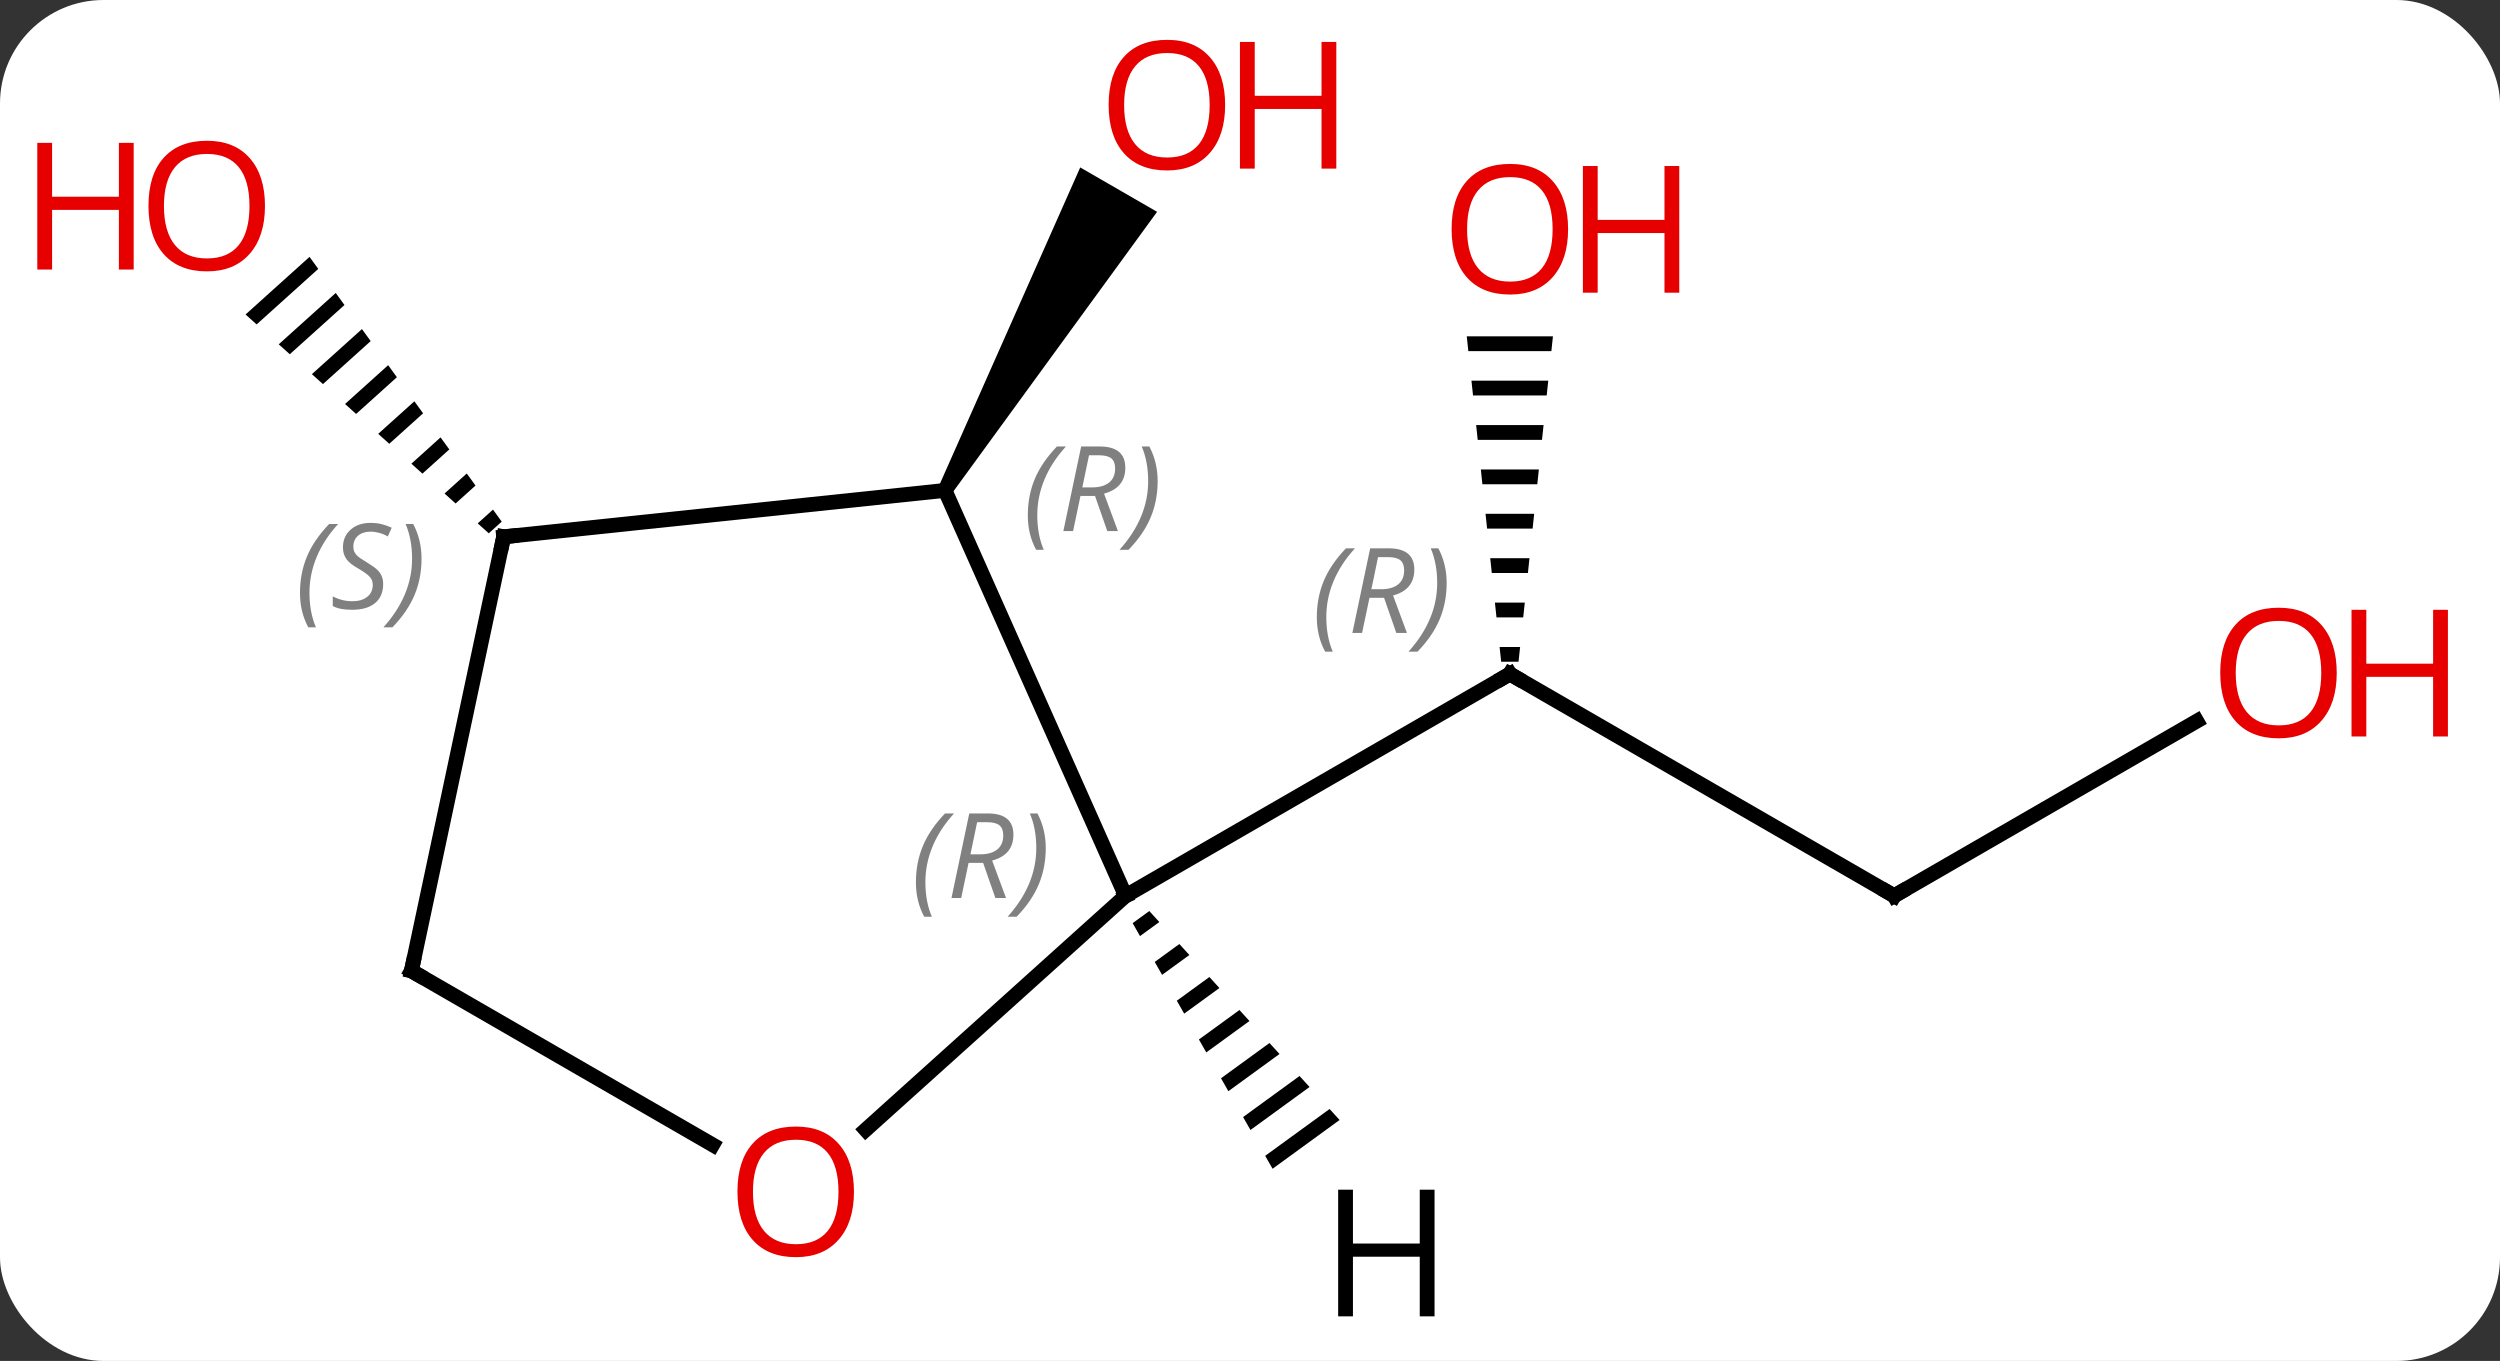 <svg width="169" viewBox="0 0 169 92" style="fill-opacity:1; color-rendering:auto; color-interpolation:auto; text-rendering:auto; stroke:black; stroke-linecap:square; stroke-miterlimit:10; shape-rendering:auto; stroke-opacity:1; fill:black; stroke-dasharray:none; font-weight:normal; stroke-width:1; font-family:'Open Sans'; font-style:normal; stroke-linejoin:miter; font-size:12; stroke-dashoffset:0; image-rendering:auto;" height="92" class="cas-substance-image" xmlns:xlink="http://www.w3.org/1999/xlink" xmlns="http://www.w3.org/2000/svg"><rect x="0" y="0" width="169" height="92" fill="#333333" stroke="none"/><svg class="cas-substance-single-component"><rect y="0" x="0" width="169" stroke="none" ry="7" rx="7" height="92" fill="white" class="cas-substance-group"/><svg y="0" x="0" width="169" viewBox="0 0 169 92" style="fill:black;" height="92" class="cas-substance-single-component-image"><svg><g><g transform="translate(84,46)" style="text-rendering:geometricPrecision; color-rendering:optimizeQuality; color-interpolation:linearRGB; stroke-linecap:butt; image-rendering:optimizeQuality;"><line y2="14.559" y1="-0.441" x2="44.046" x1="18.066" style="fill:none;"/><path style="stroke:none;" d="M15.153 -23.265 L15.259 -22.265 L20.873 -22.265 L20.979 -23.265 ZM15.47 -20.265 L15.576 -19.265 L20.556 -19.265 L20.662 -20.265 ZM15.787 -17.265 L15.893 -16.265 L20.239 -16.265 L20.345 -17.265 ZM16.105 -14.265 L16.21 -13.265 L19.922 -13.265 L20.027 -14.265 ZM16.422 -11.265 L16.527 -10.265 L19.605 -10.265 L19.71 -11.265 ZM16.739 -8.265 L16.845 -7.265 L19.287 -7.265 L19.393 -8.265 ZM17.056 -5.265 L17.162 -4.265 L18.97 -4.265 L19.076 -5.265 ZM17.373 -2.265 L17.479 -1.265 L18.653 -1.265 L18.759 -2.265 Z"/><line y2="14.559" y1="-0.441" x2="-7.914" x1="18.066" style="fill:none;"/><line y2="2.748" y1="14.559" x2="64.503" x1="44.046" style="fill:none;"/><path style="stroke:none;" d="M-19.685 -12.599 L-20.551 -13.099 L-10.977 -34.681 L-5.781 -31.681 Z"/><path style="stroke:none;" d="M-63.076 -28.636 L-67.4 -24.741 L-66.653 -24.069 L-62.486 -27.823 L-63.076 -28.636 ZM-61.304 -26.196 L-65.158 -22.724 L-64.411 -22.052 L-60.714 -25.382 L-61.304 -26.196 ZM-59.533 -23.755 L-62.916 -20.707 L-62.916 -20.707 L-62.169 -20.035 L-62.169 -20.035 L-58.942 -22.941 L-58.942 -22.941 L-59.533 -23.755 ZM-57.761 -21.314 L-60.675 -18.69 L-59.927 -18.017 L-57.17 -20.5 L-57.761 -21.314 ZM-55.989 -18.873 L-58.433 -16.672 L-57.685 -16 L-55.399 -18.06 L-55.989 -18.873 ZM-54.218 -16.433 L-56.191 -14.655 L-55.444 -13.983 L-53.627 -15.619 L-54.218 -16.433 ZM-52.446 -13.992 L-53.949 -12.638 L-53.949 -12.638 L-53.202 -11.965 L-51.855 -13.178 L-52.446 -13.992 ZM-50.674 -11.551 L-51.707 -10.62 L-51.707 -10.62 L-50.96 -9.948 L-50.96 -9.948 L-50.084 -10.737 L-50.674 -11.551 Z"/><line y2="-12.849" y1="14.559" x2="-20.118" x1="-7.914" style="fill:none;"/><line y2="30.373" y1="14.559" x2="-25.48" x1="-7.914" style="fill:none;"/><line y2="-9.711" y1="-12.849" x2="-49.953" x1="-20.118" style="fill:none;"/><line y2="19.632" y1="31.391" x2="-56.19" x1="-35.824" style="fill:none;"/><line y2="19.632" y1="-9.711" x2="-56.19" x1="-49.953" style="fill:none;"/><path style="stroke:none;" d="M-6.307 15.585 L-7.434 16.405 L-7.434 16.405 L-6.936 17.279 L-6.936 17.279 L-5.63 16.329 L-5.63 16.329 L-6.307 15.585 ZM-4.276 17.816 L-5.941 19.027 L-5.941 19.027 L-5.443 19.9 L-5.443 19.9 L-3.599 18.559 L-4.276 17.816 ZM-2.245 20.046 L-4.447 21.648 L-4.447 21.648 L-3.949 22.522 L-3.949 22.522 L-1.568 20.79 L-1.568 20.79 L-2.245 20.046 ZM-0.214 22.277 L-2.954 24.27 L-2.954 24.27 L-2.456 25.143 L-2.456 25.143 L0.463 23.02 L0.463 23.02 L-0.214 22.277 ZM1.817 24.507 L-1.46 26.891 L-1.46 26.891 L-0.962 27.765 L-0.962 27.765 L2.494 25.25 L2.494 25.25 L1.817 24.507 ZM3.848 26.737 L0.033 29.513 L0.033 29.513 L0.531 30.387 L0.531 30.387 L4.525 27.481 L4.525 27.481 L3.848 26.737 ZM5.88 28.968 L1.527 32.134 L1.527 32.134 L2.025 33.008 L2.025 33.008 L6.556 29.711 L6.556 29.711 L5.88 28.968 Z"/><path style="fill:none; stroke-miterlimit:5;" d="M18.499 -0.191 L18.066 -0.441 L17.633 -0.191"/></g><g transform="translate(84,46)" style="stroke-linecap:butt; font-size:8.4px; fill:gray; text-rendering:geometricPrecision; image-rendering:optimizeQuality; color-rendering:optimizeQuality; font-family:'Open Sans'; font-style:italic; stroke:gray; color-interpolation:linearRGB; stroke-miterlimit:5;"><path style="stroke:none;" d="M5.017 -4.277 Q5.017 -5.605 5.486 -6.73 Q5.955 -7.855 6.986 -8.933 L7.595 -8.933 Q6.627 -7.871 6.142 -6.699 Q5.658 -5.527 5.658 -4.293 Q5.658 -2.965 6.095 -1.949 L5.58 -1.949 Q5.017 -2.98 5.017 -4.277 ZM8.577 -5.59 L8.077 -3.215 L7.421 -3.215 L8.624 -8.933 L9.874 -8.933 Q11.608 -8.933 11.608 -7.496 Q11.608 -6.136 10.171 -5.746 L11.108 -3.215 L10.39 -3.215 L9.562 -5.59 L8.577 -5.59 ZM9.155 -8.339 Q8.765 -6.418 8.702 -6.168 L9.358 -6.168 Q10.108 -6.168 10.515 -6.496 Q10.921 -6.824 10.921 -7.449 Q10.921 -7.918 10.663 -8.129 Q10.405 -8.339 9.812 -8.339 L9.155 -8.339 ZM13.794 -6.59 Q13.794 -5.261 13.318 -4.129 Q12.841 -2.996 11.826 -1.949 L11.216 -1.949 Q13.154 -4.105 13.154 -6.59 Q13.154 -7.918 12.716 -8.933 L13.232 -8.933 Q13.794 -7.871 13.794 -6.59 Z"/><path style="fill:none; stroke:black;" d="M43.613 14.309 L44.046 14.559 L44.479 14.309"/></g><g transform="translate(84,46)" style="stroke-linecap:butt; fill:rgb(230,0,0); text-rendering:geometricPrecision; color-rendering:optimizeQuality; image-rendering:optimizeQuality; font-family:'Open Sans'; stroke:rgb(230,0,0); color-interpolation:linearRGB; stroke-miterlimit:5;"><path style="stroke:none;" d="M22.003 -30.511 Q22.003 -28.449 20.964 -27.269 Q19.925 -26.089 18.082 -26.089 Q16.191 -26.089 15.16 -27.253 Q14.129 -28.418 14.129 -30.527 Q14.129 -32.621 15.16 -33.769 Q16.191 -34.918 18.082 -34.918 Q19.941 -34.918 20.972 -33.746 Q22.003 -32.574 22.003 -30.511 ZM15.175 -30.511 Q15.175 -28.777 15.918 -27.871 Q16.66 -26.964 18.082 -26.964 Q19.503 -26.964 20.23 -27.863 Q20.957 -28.761 20.957 -30.511 Q20.957 -32.246 20.23 -33.136 Q19.503 -34.027 18.082 -34.027 Q16.66 -34.027 15.918 -33.129 Q15.175 -32.23 15.175 -30.511 Z"/><path style="stroke:none;" d="M29.519 -26.214 L28.519 -26.214 L28.519 -30.246 L24.003 -30.246 L24.003 -26.214 L23.003 -26.214 L23.003 -34.777 L24.003 -34.777 L24.003 -31.136 L28.519 -31.136 L28.519 -34.777 L29.519 -34.777 L29.519 -26.214 Z"/><path style="stroke:none;" d="M73.963 -0.511 Q73.963 1.551 72.924 2.731 Q71.885 3.911 70.042 3.911 Q68.151 3.911 67.12 2.747 Q66.088 1.582 66.088 -0.527 Q66.088 -2.621 67.12 -3.769 Q68.151 -4.918 70.042 -4.918 Q71.901 -4.918 72.932 -3.746 Q73.963 -2.574 73.963 -0.511 ZM67.135 -0.511 Q67.135 1.223 67.878 2.129 Q68.62 3.036 70.042 3.036 Q71.463 3.036 72.19 2.137 Q72.917 1.239 72.917 -0.511 Q72.917 -2.246 72.19 -3.136 Q71.463 -4.027 70.042 -4.027 Q68.62 -4.027 67.878 -3.128 Q67.135 -2.23 67.135 -0.511 Z"/><path style="stroke:none;" d="M81.479 3.786 L80.479 3.786 L80.479 -0.246 L75.963 -0.246 L75.963 3.786 L74.963 3.786 L74.963 -4.777 L75.963 -4.777 L75.963 -1.136 L80.479 -1.136 L80.479 -4.777 L81.479 -4.777 L81.479 3.786 Z"/><path style="stroke:none;" d="M-1.181 -38.899 Q-1.181 -36.837 -2.22 -35.657 Q-3.259 -34.477 -5.102 -34.477 Q-6.993 -34.477 -8.024 -35.642 Q-9.056 -36.806 -9.056 -38.915 Q-9.056 -41.009 -8.024 -42.157 Q-6.993 -43.306 -5.102 -43.306 Q-3.243 -43.306 -2.212 -42.134 Q-1.181 -40.962 -1.181 -38.899 ZM-8.009 -38.899 Q-8.009 -37.165 -7.266 -36.259 Q-6.524 -35.352 -5.102 -35.352 Q-3.68 -35.352 -2.954 -36.251 Q-2.227 -37.149 -2.227 -38.899 Q-2.227 -40.634 -2.954 -41.524 Q-3.68 -42.415 -5.102 -42.415 Q-6.524 -42.415 -7.266 -41.517 Q-8.009 -40.618 -8.009 -38.899 Z"/><path style="stroke:none;" d="M6.335 -34.602 L5.335 -34.602 L5.335 -38.634 L0.82 -38.634 L0.82 -34.602 L-0.18 -34.602 L-0.18 -43.165 L0.82 -43.165 L0.82 -39.524 L5.335 -39.524 L5.335 -43.165 L6.335 -43.165 L6.335 -34.602 Z"/><path style="stroke:none;" d="M-66.088 -32.077 Q-66.088 -30.015 -67.128 -28.835 Q-68.167 -27.655 -70.01 -27.655 Q-71.901 -27.655 -72.932 -28.82 Q-73.963 -29.984 -73.963 -32.093 Q-73.963 -34.187 -72.932 -35.335 Q-71.901 -36.484 -70.01 -36.484 Q-68.151 -36.484 -67.12 -35.312 Q-66.088 -34.14 -66.088 -32.077 ZM-72.917 -32.077 Q-72.917 -30.343 -72.174 -29.437 Q-71.432 -28.53 -70.01 -28.53 Q-68.588 -28.53 -67.862 -29.429 Q-67.135 -30.327 -67.135 -32.077 Q-67.135 -33.812 -67.862 -34.702 Q-68.588 -35.593 -70.01 -35.593 Q-71.432 -35.593 -72.174 -34.694 Q-72.917 -33.796 -72.917 -32.077 Z"/><path style="stroke:none;" d="M-74.963 -27.78 L-75.963 -27.78 L-75.963 -31.812 L-80.479 -31.812 L-80.479 -27.78 L-81.479 -27.78 L-81.479 -36.343 L-80.479 -36.343 L-80.479 -32.702 L-75.963 -32.702 L-75.963 -36.343 L-74.963 -36.343 L-74.963 -27.78 Z"/></g><g transform="translate(84,46)" style="stroke-linecap:butt; font-size:8.4px; fill:gray; text-rendering:geometricPrecision; image-rendering:optimizeQuality; color-rendering:optimizeQuality; font-family:'Open Sans'; font-style:italic; stroke:gray; color-interpolation:linearRGB; stroke-miterlimit:5;"><path style="stroke:none;" d="M-22.084 13.644 Q-22.084 12.316 -21.615 11.191 Q-21.147 10.066 -20.115 8.988 L-19.506 8.988 Q-20.475 10.05 -20.959 11.222 Q-21.444 12.394 -21.444 13.628 Q-21.444 14.956 -21.006 15.972 L-21.522 15.972 Q-22.084 14.941 -22.084 13.644 ZM-18.524 12.331 L-19.024 14.706 L-19.68 14.706 L-18.477 8.988 L-17.227 8.988 Q-15.493 8.988 -15.493 10.425 Q-15.493 11.784 -16.93 12.175 L-15.993 14.706 L-16.712 14.706 L-17.54 12.331 L-18.524 12.331 ZM-17.946 9.581 Q-18.337 11.503 -18.399 11.753 L-17.743 11.753 Q-16.993 11.753 -16.587 11.425 Q-16.18 11.097 -16.18 10.472 Q-16.18 10.003 -16.438 9.792 Q-16.696 9.581 -17.29 9.581 L-17.946 9.581 ZM-13.307 11.331 Q-13.307 12.659 -13.783 13.792 Q-14.26 14.925 -15.276 15.972 L-15.885 15.972 Q-13.947 13.816 -13.947 11.331 Q-13.947 10.003 -14.385 8.988 L-13.869 8.988 Q-13.307 10.05 -13.307 11.331 Z"/><path style="stroke:none;" d="M-14.52 -11.162 Q-14.52 -12.49 -14.052 -13.615 Q-13.583 -14.74 -12.552 -15.818 L-11.942 -15.818 Q-12.911 -14.755 -13.395 -13.584 Q-13.88 -12.412 -13.88 -11.177 Q-13.88 -9.849 -13.442 -8.834 L-13.958 -8.834 Q-14.52 -9.865 -14.52 -11.162 ZM-10.96 -12.474 L-11.46 -10.099 L-12.117 -10.099 L-10.913 -15.818 L-9.663 -15.818 Q-7.929 -15.818 -7.929 -14.38 Q-7.929 -13.021 -9.367 -12.63 L-8.429 -10.099 L-9.148 -10.099 L-9.976 -12.474 L-10.96 -12.474 ZM-10.382 -15.224 Q-10.773 -13.302 -10.835 -13.052 L-10.179 -13.052 Q-9.429 -13.052 -9.023 -13.38 Q-8.617 -13.709 -8.617 -14.334 Q-8.617 -14.802 -8.874 -15.013 Q-9.132 -15.224 -9.726 -15.224 L-10.382 -15.224 ZM-5.743 -13.474 Q-5.743 -12.146 -6.22 -11.013 Q-6.696 -9.88 -7.712 -8.834 L-8.321 -8.834 Q-6.384 -10.99 -6.384 -13.474 Q-6.384 -14.802 -6.821 -15.818 L-6.306 -15.818 Q-5.743 -14.755 -5.743 -13.474 Z"/></g><g transform="translate(84,46)" style="stroke-linecap:butt; fill:rgb(230,0,0); text-rendering:geometricPrecision; color-rendering:optimizeQuality; image-rendering:optimizeQuality; font-family:'Open Sans'; stroke:rgb(230,0,0); color-interpolation:linearRGB; stroke-miterlimit:5;"><path style="stroke:none;" d="M-26.273 34.562 Q-26.273 36.624 -27.312 37.804 Q-28.351 38.984 -30.194 38.984 Q-32.085 38.984 -33.116 37.819 Q-34.148 36.655 -34.148 34.546 Q-34.148 32.452 -33.116 31.304 Q-32.085 30.155 -30.194 30.155 Q-28.335 30.155 -27.304 31.327 Q-26.273 32.499 -26.273 34.562 ZM-33.101 34.562 Q-33.101 36.296 -32.358 37.202 Q-31.616 38.109 -30.194 38.109 Q-28.773 38.109 -28.046 37.21 Q-27.319 36.312 -27.319 34.562 Q-27.319 32.827 -28.046 31.937 Q-28.773 31.046 -30.194 31.046 Q-31.616 31.046 -32.358 31.945 Q-33.101 32.843 -33.101 34.562 Z"/><path style="fill:none; stroke:black;" d="M-49.456 -9.763 L-49.953 -9.711 L-50.057 -9.222"/></g><g transform="translate(84,46)" style="stroke-linecap:butt; font-size:8.4px; fill:gray; text-rendering:geometricPrecision; image-rendering:optimizeQuality; color-rendering:optimizeQuality; font-family:'Open Sans'; font-style:italic; stroke:gray; color-interpolation:linearRGB; stroke-miterlimit:5;"><path style="stroke:none;" d="M-63.721 -5.92 Q-63.721 -7.248 -63.252 -8.373 Q-62.783 -9.498 -61.752 -10.576 L-61.143 -10.576 Q-62.111 -9.514 -62.596 -8.342 Q-63.08 -7.17 -63.08 -5.936 Q-63.08 -4.607 -62.643 -3.592 L-63.158 -3.592 Q-63.721 -4.623 -63.721 -5.92 ZM-58.098 -6.514 Q-58.098 -5.686 -58.645 -5.232 Q-59.192 -4.779 -60.192 -4.779 Q-60.598 -4.779 -60.911 -4.834 Q-61.223 -4.889 -61.505 -5.029 L-61.505 -5.686 Q-60.88 -5.357 -60.176 -5.357 Q-59.551 -5.357 -59.176 -5.654 Q-58.801 -5.951 -58.801 -6.467 Q-58.801 -6.779 -59.005 -7.006 Q-59.208 -7.232 -59.77 -7.561 Q-60.364 -7.889 -60.59 -8.217 Q-60.817 -8.545 -60.817 -8.998 Q-60.817 -9.732 -60.301 -10.193 Q-59.786 -10.654 -58.942 -10.654 Q-58.567 -10.654 -58.231 -10.576 Q-57.895 -10.498 -57.52 -10.326 L-57.786 -9.732 Q-58.036 -9.889 -58.356 -9.975 Q-58.676 -10.061 -58.942 -10.061 Q-59.473 -10.061 -59.794 -9.787 Q-60.114 -9.514 -60.114 -9.045 Q-60.114 -8.842 -60.044 -8.693 Q-59.973 -8.545 -59.833 -8.412 Q-59.692 -8.279 -59.27 -8.029 Q-58.708 -7.686 -58.505 -7.49 Q-58.301 -7.295 -58.2 -7.061 Q-58.098 -6.826 -58.098 -6.514 ZM-55.504 -8.232 Q-55.504 -6.904 -55.98 -5.771 Q-56.457 -4.639 -57.473 -3.592 L-58.082 -3.592 Q-56.144 -5.748 -56.144 -8.232 Q-56.144 -9.561 -56.582 -10.576 L-56.066 -10.576 Q-55.504 -9.514 -55.504 -8.232 Z"/><path style="fill:none; stroke:black;" d="M-55.757 19.882 L-56.19 19.632 L-56.086 19.143"/></g><g transform="translate(84,46)" style="stroke-linecap:butt; text-rendering:geometricPrecision; color-rendering:optimizeQuality; image-rendering:optimizeQuality; font-family:'Open Sans'; color-interpolation:linearRGB; stroke-miterlimit:5;"><path style="stroke:none;" d="M12.975 42.985 L11.975 42.985 L11.975 38.954 L7.459 38.954 L7.459 42.985 L6.459 42.985 L6.459 34.423 L7.459 34.423 L7.459 38.063 L11.975 38.063 L11.975 34.423 L12.975 34.423 L12.975 42.985 Z"/></g></g></svg></svg></svg></svg>